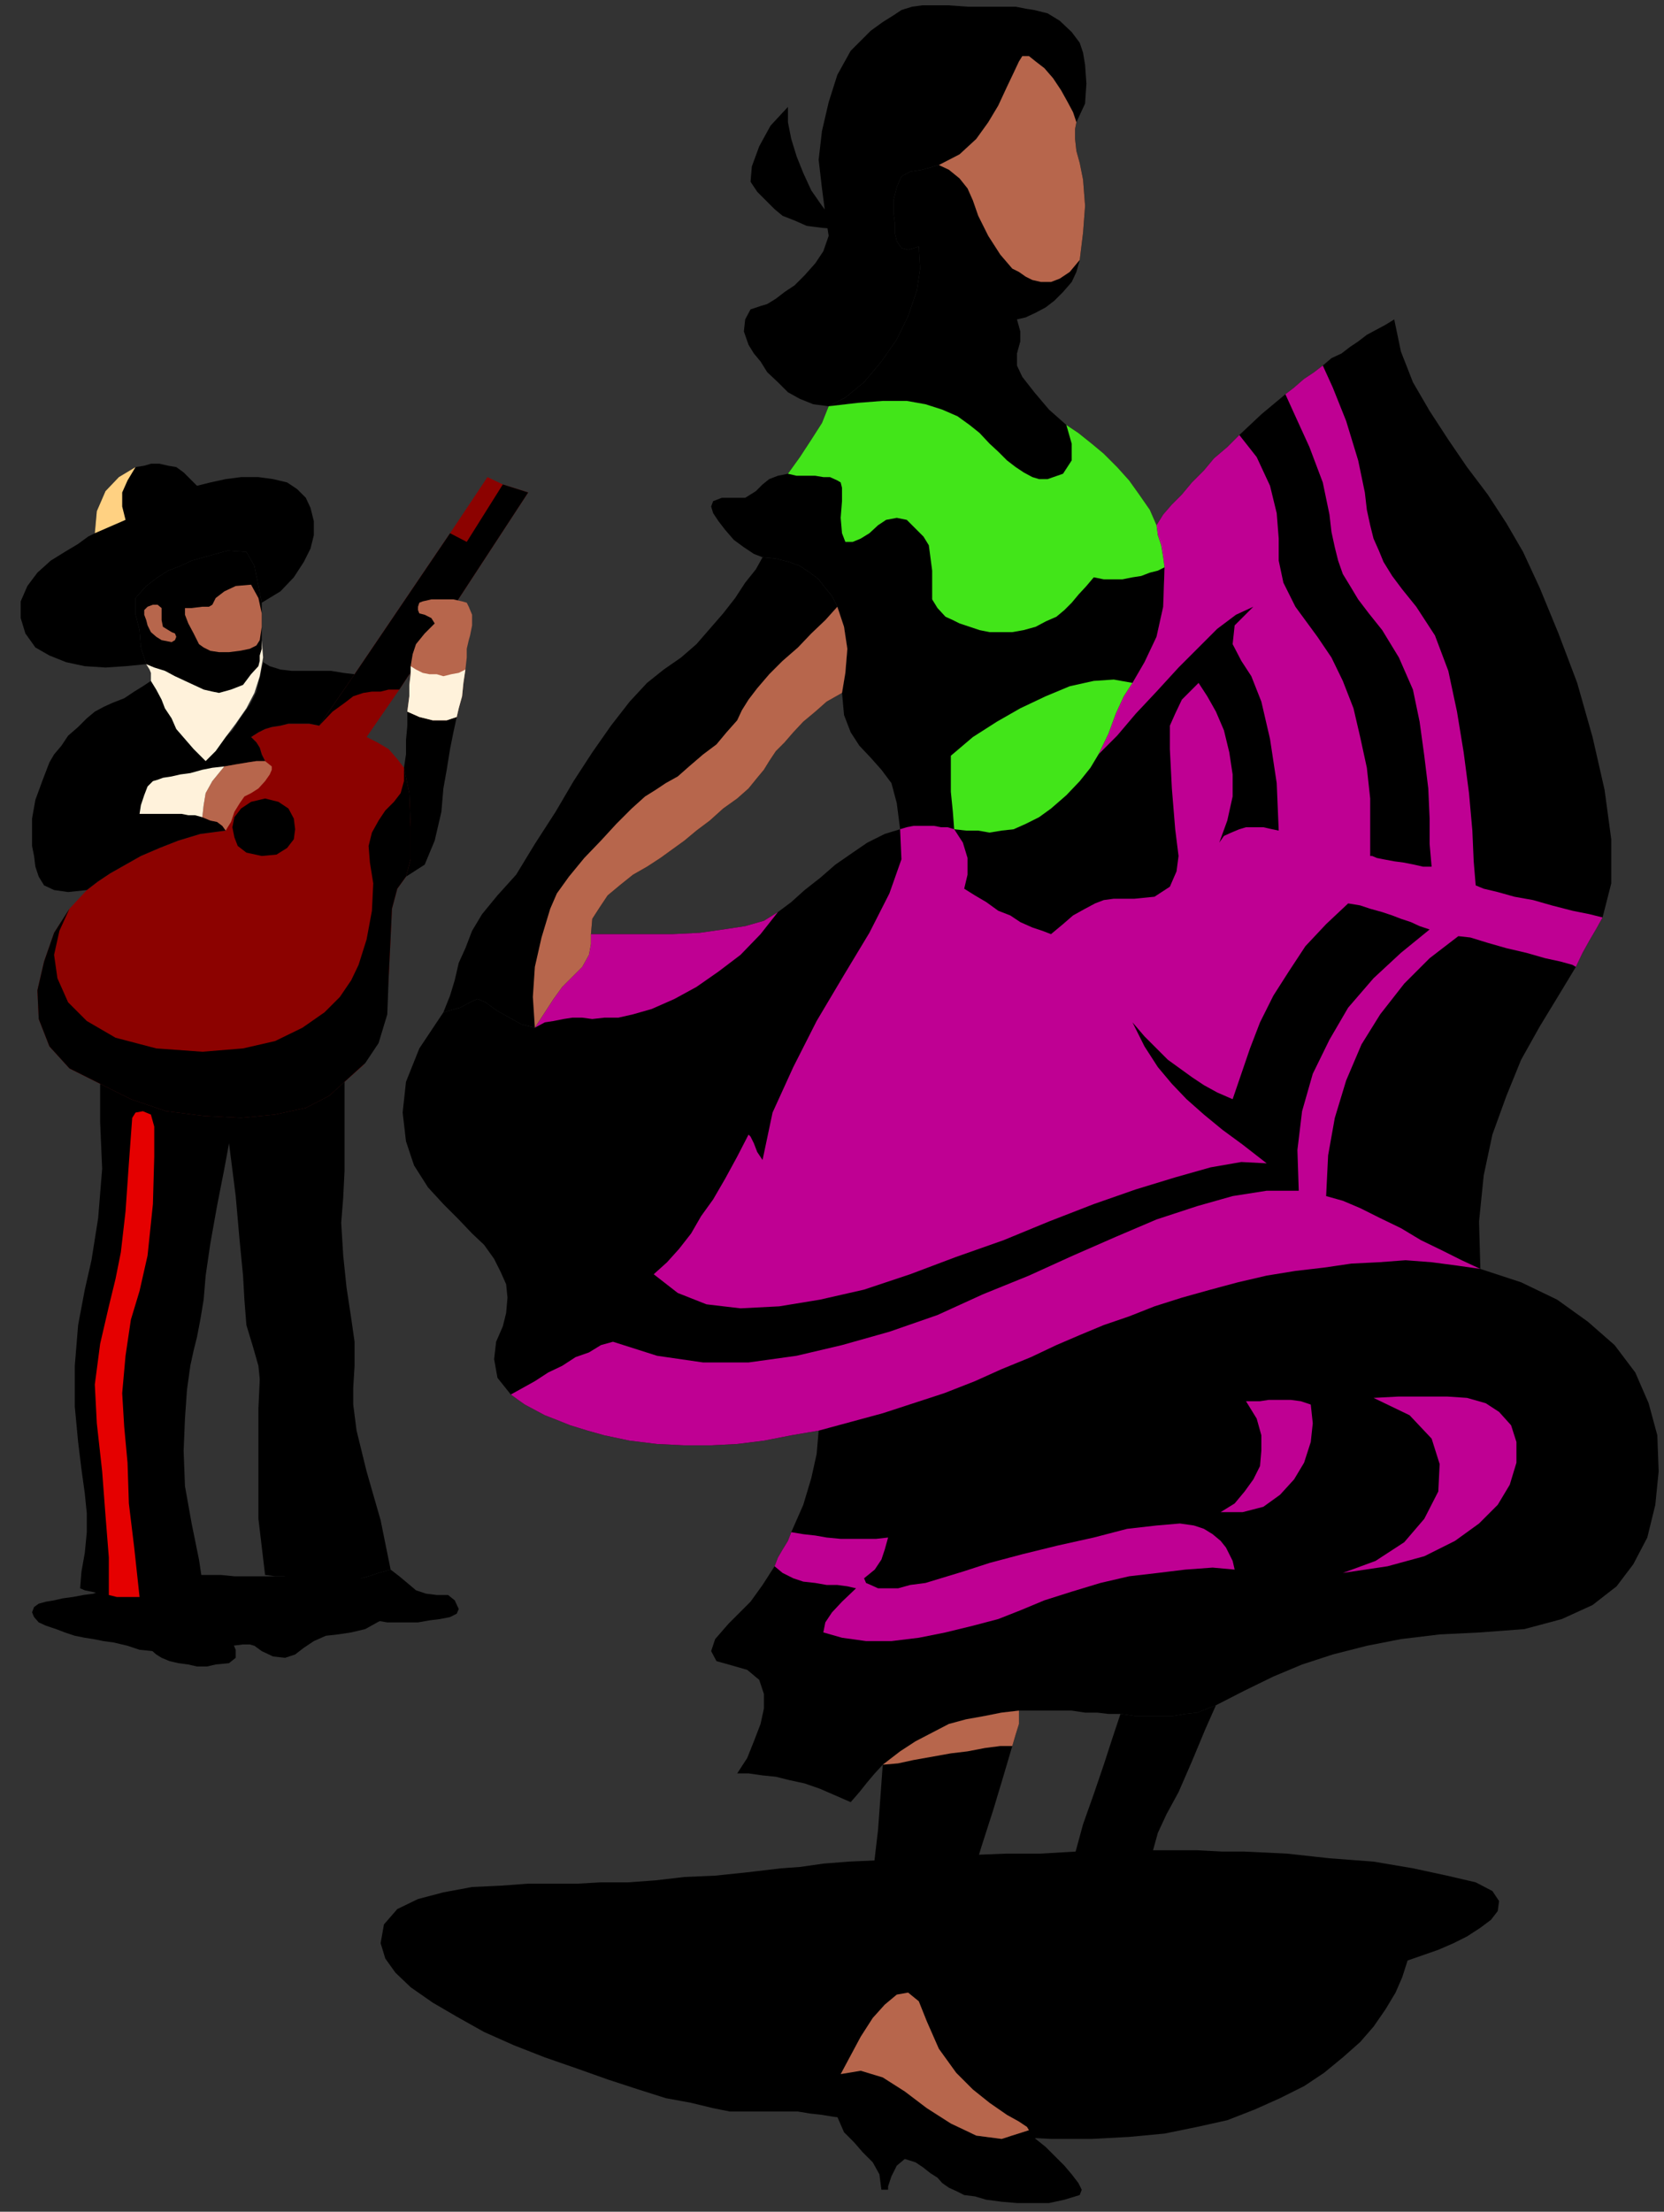 <?xml version="1.0" encoding="UTF-8" standalone="no"?>
<svg
   xmlns:ooo="http://xml.openoffice.org/svg/export"
   xmlns:dc="http://purl.org/dc/elements/1.1/"
   xmlns:cc="http://creativecommons.org/ns#"
   xmlns:rdf="http://www.w3.org/1999/02/22-rdf-syntax-ns#"
   xmlns:svg="http://www.w3.org/2000/svg"
   xmlns="http://www.w3.org/2000/svg"
   xmlns:sodipodi="http://sodipodi.sourceforge.net/DTD/sodipodi-0.dtd"
   xmlns:inkscape="http://www.inkscape.org/namespaces/inkscape"
   version="1.2"
   width="24.92mm"
   height="33.1mm"
   viewBox="0 0 2492 3310"
   preserveAspectRatio="xMidYMid"
   xml:space="preserve"
   id="svg150"
   sodipodi:docname="dance2.svg"
   style="fill-rule:evenodd;stroke-width:28.222;stroke-linejoin:round"
   inkscape:version="0.92.5 (2060ec1f9f, 2020-04-08)"><rect x="0" y="0" width="2492" height="3310" fill="#333333" stroke="none"/><sodipodi:namedview
   pagecolor="#ffffff"
   bordercolor="#666666"
   borderopacity="1"
   objecttolerance="10"
   gridtolerance="10"
   guidetolerance="10"
   inkscape:pageopacity="0"
   inkscape:pageshadow="2"
   inkscape:window-width="664"
   inkscape:window-height="487"
   id="namedview152"
   showgrid="false"
   inkscape:zoom="0.2102413"
   inkscape:cx="47.092914"
   inkscape:cy="62.551179"
   inkscape:window-x="0"
   inkscape:window-y="0"
   inkscape:window-maximized="0"
   inkscape:current-layer="svg150" />
 <defs
   class="ClipPathGroup"
   id="defs8">
  <clipPath
   id="presentation_clip_path"
   clipPathUnits="userSpaceOnUse">
   <rect
   x="0"
   y="0"
   width="21000"
   height="29700"
   id="rect2" />
  </clipPath>
  <clipPath
   id="presentation_clip_path_shrink"
   clipPathUnits="userSpaceOnUse">
   <rect
   x="21"
   y="29"
   width="20958"
   height="29641"
   id="rect5" />
  </clipPath>
 </defs>
 <defs
   class="TextShapeIndex"
   id="defs12">
  <g
   ooo:slide="id1"
   ooo:id-list="id3"
   id="g10" />
 </defs>
 <defs
   class="EmbeddedBulletChars"
   id="defs44">
  <g
   id="bullet-char-template-57356"
   transform="matrix(4.8828125e-4,0,0,-4.8828125e-4,0,0)">
   <path
   d="M 580,1141 1163,571 580,0 -4,571 Z"
   id="path14"
   inkscape:connector-curvature="0" />
  </g>
  <g
   id="bullet-char-template-57354"
   transform="matrix(4.8828125e-4,0,0,-4.8828125e-4,0,0)">
   <path
   d="M 8,1128 H 1137 V 0 H 8 Z"
   id="path17"
   inkscape:connector-curvature="0" />
  </g>
  <g
   id="bullet-char-template-10146"
   transform="matrix(4.8828125e-4,0,0,-4.8828125e-4,0,0)">
   <path
   d="M 174,0 602,739 174,1481 1456,739 Z M 1358,739 309,1346 659,739 Z"
   id="path20"
   inkscape:connector-curvature="0" />
  </g>
  <g
   id="bullet-char-template-10132"
   transform="matrix(4.8828125e-4,0,0,-4.8828125e-4,0,0)">
   <path
   d="M 2015,739 1276,0 H 717 l 543,543 H 174 v 393 h 1086 l -543,545 h 557 z"
   id="path23"
   inkscape:connector-curvature="0" />
  </g>
  <g
   id="bullet-char-template-10007"
   transform="matrix(4.8828125e-4,0,0,-4.8828125e-4,0,0)">
   <path
   d="m 0,-2 c -7,16 -16,29 -25,39 l 381,530 c -94,256 -141,385 -141,387 0,25 13,38 40,38 9,0 21,-2 34,-5 21,4 42,12 65,25 l 27,-13 111,-251 280,301 64,-25 24,25 c 21,-10 41,-24 62,-43 C 886,937 835,863 770,784 769,783 710,716 594,584 L 774,223 c 0,-27 -21,-55 -63,-84 l 16,-20 C 717,90 699,76 672,76 641,76 570,178 457,381 L 164,-76 c -22,-34 -53,-51 -92,-51 -42,0 -63,17 -64,51 -7,9 -10,24 -10,44 0,9 1,19 2,30 z"
   id="path26"
   inkscape:connector-curvature="0" />
  </g>
  <g
   id="bullet-char-template-10004"
   transform="matrix(4.8828125e-4,0,0,-4.8828125e-4,0,0)">
   <path
   d="M 285,-33 C 182,-33 111,30 74,156 52,228 41,333 41,471 c 0,78 14,145 41,201 34,71 87,106 158,106 53,0 88,-31 106,-94 l 23,-176 c 8,-64 28,-97 59,-98 l 735,706 c 11,11 33,17 66,17 42,0 63,-15 63,-46 V 965 c 0,-36 -10,-64 -30,-84 L 442,47 C 390,-6 338,-33 285,-33 Z"
   id="path29"
   inkscape:connector-curvature="0" />
  </g>
  <g
   id="bullet-char-template-9679"
   transform="matrix(4.8828125e-4,0,0,-4.8828125e-4,0,0)">
   <path
   d="M 813,0 C 632,0 489,54 383,161 276,268 223,411 223,592 c 0,181 53,324 160,431 106,107 249,161 430,161 179,0 323,-54 432,-161 108,-107 162,-251 162,-431 0,-180 -54,-324 -162,-431 C 1136,54 992,0 813,0 Z"
   id="path32"
   inkscape:connector-curvature="0" />
  </g>
  <g
   id="bullet-char-template-8226"
   transform="matrix(4.8828125e-4,0,0,-4.8828125e-4,0,0)">
   <path
   d="m 346,457 c -73,0 -137,26 -191,78 -54,51 -81,114 -81,188 0,73 27,136 81,188 54,52 118,78 191,78 73,0 134,-26 185,-79 51,-51 77,-114 77,-187 0,-75 -25,-137 -76,-188 -50,-52 -112,-78 -186,-78 z"
   id="path35"
   inkscape:connector-curvature="0" />
  </g>
  <g
   id="bullet-char-template-8211"
   transform="matrix(4.8828125e-4,0,0,-4.8828125e-4,0,0)">
   <path
   d="M -4,459 H 1135 V 606 H -4 Z"
   id="path38"
   inkscape:connector-curvature="0" />
  </g>
  <g
   id="bullet-char-template-61548"
   transform="matrix(4.8828125e-4,0,0,-4.8828125e-4,0,0)">
   <path
   d="m 173,740 c 0,163 58,303 173,419 116,115 255,173 419,173 163,0 302,-58 418,-173 116,-116 174,-256 174,-419 0,-163 -58,-303 -174,-418 C 1067,206 928,148 765,148 601,148 462,206 346,322 231,437 173,577 173,740 Z"
   id="path41"
   inkscape:connector-curvature="0" />
  </g>
 </defs>
 <g
   id="g49"
   transform="translate(-9254,-13195)">
  <g
   id="id2"
   class="Master_Slide">
   <g
   id="bg-id2"
   class="Background" />
   <g
   id="bo-id2"
   class="BackgroundObjects" />
  </g>
 </g>
 <g
   class="SlideGroup"
   id="g148"
   transform="translate(-9254,-13195)">
  <g
   id="g146">
   <g
   id="container-id1">
    <g
   id="id1"
   class="Slide"
   clip-path="url(#presentation_clip_path)">
     <g
   class="Page"
   id="g142">
      <g
   class="Graphic"
   id="g140">
       <g
   id="id3">
        <rect
   class="BoundingBox"
   x="9254"
   y="13195"
   width="2492"
   height="3310"
   id="rect51"
   style="fill:none;stroke:none" />
        <path
   d="m 10770,15808 5,-17 5,-16 v -12 -8 l -26,3 -25,5 -28,5 -26,7 -25,13 -25,13 -23,15 -26,20 -7,97 -16,137 -22,138 -18,91 15,-28 15,-28 18,-28 18,-20 18,-15 17,-3 16,13 12,30 13,-40 15,-49 18,-56 18,-58 18,-59 18,-56 15,-50 z"
   id="path53"
   inkscape:connector-curvature="0"
   style="fill:#000000;stroke:none" />
        <path
   d="m 11075,15747 -13,5 -15,6 -18,2 -18,3 h -18 -20 -20 l -21,-3 -12,36 -13,40 -15,44 -16,45 -12,44 -16,43 -10,43 -10,36 18,-21 15,-18 13,-15 15,-7 h 13 l 15,5 15,12 18,21 15,-51 13,-43 10,-36 13,-28 18,-33 20,-46 20,-48 z"
   id="path55"
   inkscape:connector-curvature="0"
   style="fill:#000000;stroke:none" />
        <path
   d="m 10396,14029 20,2 20,5 16,6 15,10 13,10 10,13 10,12 8,16 10,30 5,33 -3,36 -5,30 -23,13 -17,15 -18,15 -15,16 -13,15 -13,13 -10,15 -8,13 -10,12 -13,16 -17,15 -21,15 -20,18 -20,15 -18,15 -18,13 -18,13 -20,13 -21,12 -20,16 -18,15 -12,18 -11,17 -2,23 v 15 l -3,16 -10,18 -15,15 -15,15 -13,18 -13,20 -15,23 -20,-5 -18,-10 -18,-10 -18,-13 -12,-5 -11,5 -15,8 -25,7 10,-25 7,-23 6,-26 10,-22 10,-26 15,-25 23,-28 28,-31 28,-46 31,-48 27,-46 28,-43 28,-40 28,-36 26,-28 25,-20 26,-18 23,-20 20,-23 20,-23 18,-23 15,-23 16,-20 z"
   id="path57"
   inkscape:connector-curvature="0"
   style="fill:#000000;stroke:none" />
        <path
   d="m 10495,13803 43,-5 38,-3 h 36 l 28,5 25,8 23,10 18,13 15,12 15,16 13,12 13,13 13,10 12,8 13,7 10,3 h 13 l 23,-8 13,-20 v -25 l -8,-28 -26,-23 -22,-26 -18,-23 -8,-17 v -18 l 5,-18 v -15 l -5,-18 13,-3 15,-7 15,-8 13,-10 13,-13 13,-15 7,-15 5,-18 5,-41 3,-40 -3,-39 -5,-25 -5,-18 -2,-18 v -15 l 2,-10 -5,-15 -8,-15 -10,-18 -12,-18 -13,-15 -13,-10 -10,-8 h -10 l -5,8 -8,17 -10,21 -13,28 -15,25 -18,25 -25,23 -31,16 -25,7 -18,3 -13,7 -7,16 -5,20 v 18 l 2,15 v 15 l 3,13 7,10 10,3 16,-5 2,33 -5,33 -13,38 -17,35 -23,33 -26,31 -28,23 z"
   id="path59"
   inkscape:connector-curvature="0"
   style="fill:#000000;stroke:none" />
        <path
   d="m 9824,16103 5,-28 20,-23 31,-15 38,-10 43,-8 43,-2 41,-3 h 38 36 l 35,-2 h 41 l 41,-3 43,-5 46,-2 48,-5 51,-6 28,-2 35,-5 38,-3 44,-2 45,-3 46,-2 51,-3 51,-2 h 51 l 51,-3 h 50 l 46,-2 h 46 41 l 38,2 h 33 l 63,3 64,7 66,5 59,10 51,11 43,10 25,13 10,15 -2,15 -10,13 -16,12 -20,13 -20,10 -23,10 -23,8 -23,8 -8,25 -10,23 -15,25 -18,26 -20,23 -26,23 -28,23 -30,20 -36,18 -38,17 -41,16 -45,10 -49,10 -53,5 -56,3 h -61 l -58,-3 -51,-5 -46,-2 -38,-6 -33,-2 -31,-5 -25,-3 -23,-5 -20,-2 -18,-3 -18,-2 -18,-3 h -18 -20 -20 -26 -18 l -25,-5 -33,-8 -38,-7 -41,-13 -46,-15 -45,-16 -49,-17 -46,-18 -45,-20 -41,-23 -36,-21 -33,-23 -23,-22 -15,-21 z"
   id="path61"
   inkscape:connector-curvature="0"
   style="fill:#000000;stroke:none" />
        <path
   d="m 10439,15488 -5,13 -8,13 -7,12 -5,13 -18,28 -18,25 -18,18 -15,15 -20,23 -6,18 8,15 18,5 28,8 18,15 7,21 v 22 l -5,23 -10,26 -10,25 -15,23 h 17 l 21,3 20,2 20,5 23,5 23,8 23,10 23,10 13,-15 12,-15 11,-13 12,-13 26,-20 23,-15 25,-13 25,-13 26,-7 28,-5 25,-5 26,-3 h 20 20 18 21 l 20,3 h 18 l 17,2 h 18 l 21,3 h 20 20 18 l 18,-3 18,-2 15,-6 13,-5 43,-22 43,-21 43,-18 46,-15 51,-13 51,-10 58,-7 61,-3 66,-5 56,-15 46,-21 36,-28 25,-33 21,-40 12,-49 5,-50 -2,-54 -13,-48 -20,-46 -31,-41 -40,-35 -46,-33 -54,-26 -61,-20 -2,-71 7,-69 13,-61 21,-58 22,-54 28,-50 28,-46 26,-43 10,-21 10,-18 10,-17 10,-18 13,-51 v -66 l -10,-74 -18,-79 -23,-81 -28,-74 -28,-68 -25,-54 -25,-43 -28,-43 -31,-41 -28,-41 -28,-43 -25,-43 -18,-46 -10,-48 -13,8 -13,7 -15,8 -13,10 -12,8 -13,10 -15,7 -13,11 -13,10 -15,10 -15,13 -13,10 -18,15 -18,15 -17,16 -16,15 -18,18 -20,17 -15,18 -18,18 -15,18 -15,15 -13,15 -10,16 2,15 5,15 3,18 2,15 -2,59 -10,45 -18,38 -18,31 -13,20 -12,26 -11,30 -15,31 -12,20 -16,20 -20,21 -23,20 -18,13 -20,10 -18,8 -18,2 -18,3 -17,-3 h -18 l -18,-2 -10,-3 h -10 l -10,-2 h -11 -10 -10 l -10,2 -10,3 -23,7 -26,13 -22,15 -26,18 -23,20 -23,18 -20,18 -20,15 -21,13 -28,8 -33,5 -35,5 -41,2 h -41 -40 -41 v 15 l -3,16 -10,18 -15,15 -15,15 -13,18 -13,20 -15,23 -20,-5 -18,-10 -18,-10 -18,-13 -12,-5 -11,5 -15,8 -25,7 -36,54 -20,50 -5,46 5,43 12,36 21,33 23,25 23,23 20,21 18,17 15,21 10,20 8,18 2,20 -2,23 -5,20 -10,23 -3,26 5,28 20,25 11,8 10,7 15,8 15,8 18,7 20,8 26,8 25,7 38,8 41,5 41,2 h 40 l 39,-2 40,-5 41,-8 41,-7 -3,35 -8,36 -12,40 z"
   id="path63"
   inkscape:connector-curvature="0"
   style="fill:#000000;stroke:none" />
        <path
   d="m 10795,16383 -41,13 -38,-5 -38,-18 -36,-23 -33,-25 -33,-21 -33,-10 -30,5 -8,36 3,28 10,23 15,15 13,15 15,15 10,18 3,23 h 10 v -5 l 5,-15 8,-16 12,-10 16,5 12,8 10,8 11,7 7,8 10,7 11,5 12,6 16,2 17,5 23,3 23,2 h 26 22 l 23,-5 23,-7 3,-8 -5,-10 -10,-13 -11,-13 -15,-15 -13,-13 -15,-12 z"
   id="path65"
   inkscape:connector-curvature="0"
   style="fill:#000000;stroke:none" />
        <path
   d="m 10950,16068 -18,-21 -15,-12 -15,-5 h -13 l -15,7 -13,15 -15,18 -18,21 -10,30 5,20 8,23 2,31 h 10 v -5 l 5,-10 5,-13 11,-8 23,10 15,13 15,13 18,7 13,3 17,3 21,2 23,3 h 22 21 l 23,-5 17,-6 -2,-17 -13,-18 -23,-15 -28,-16 -28,-15 -22,-15 -18,-18 z"
   id="path67"
   inkscape:connector-curvature="0"
   style="fill:#000000;stroke:none" />
        <path
   d="m 10986,13981 2,15 5,15 3,18 2,15 -2,59 -10,45 -18,38 -18,31 -13,20 -12,26 -11,30 -15,31 -12,20 -16,20 -20,21 -23,20 -18,13 -20,10 -18,8 -18,2 -18,3 -17,-3 h -18 l -18,-2 -10,-3 h -10 l -10,-2 h -11 -10 -10 l -10,2 -10,3 -5,-39 -8,-30 -15,-20 -16,-18 -17,-18 -13,-20 -10,-26 -3,-33 5,-30 3,-36 -5,-33 -10,-30 -8,-16 -10,-12 -10,-13 -13,-10 -15,-10 -16,-6 -20,-5 -20,-2 -13,-5 -15,-10 -15,-11 -13,-15 -10,-13 -8,-12 -3,-10 3,-8 13,-5 h 18 17 l 16,-10 10,-10 10,-8 13,-5 15,-3 18,-25 17,-26 16,-25 10,-25 43,-5 38,-3 h 36 l 28,5 25,8 23,10 18,13 15,12 15,16 13,12 13,13 13,10 12,8 13,7 10,3 h 13 l 23,-8 13,-20 v -25 l -8,-28 18,12 20,16 18,15 20,20 18,20 15,21 16,23 z"
   id="path69"
   inkscape:connector-curvature="0"
   style="fill:#000000;stroke:none" />
        <path
   d="m 10866,13378 -5,-15 -8,-15 -10,-18 -12,-18 -13,-15 -13,-10 -10,-8 h -10 l -5,8 -8,17 -10,21 -13,28 -15,25 -18,25 -25,23 -31,16 -25,7 -18,3 -13,7 -7,16 -5,20 v 18 l 2,15 v 15 l 3,13 7,10 10,3 16,-5 2,33 -5,33 -13,38 -17,35 -23,33 -26,31 -28,23 -25,13 -23,-3 -20,-8 -18,-10 -15,-15 -16,-15 -10,-16 -10,-12 -8,-13 -7,-20 2,-18 8,-15 15,-5 10,-3 13,-8 13,-10 15,-10 15,-15 16,-18 12,-18 8,-23 -5,-33 -5,-38 -5,-43 5,-43 10,-43 13,-41 20,-36 30,-30 18,-13 16,-10 12,-8 16,-5 15,-2 h 20 20 l 28,2 h 18 21 17 16 l 15,3 13,2 12,3 8,2 18,11 18,17 12,16 5,15 3,18 2,28 -2,30 z"
   id="path71"
   inkscape:connector-curvature="0"
   style="fill:#000000;stroke:none" />
        <path
   d="m 10434,13355 -26,28 -17,31 -11,30 -2,23 10,15 13,13 13,13 12,10 18,7 18,8 23,3 28,2 -13,-15 -15,-20 -16,-23 -12,-26 -10,-25 -8,-26 -5,-25 z"
   id="path73"
   inkscape:connector-curvature="0"
   style="fill:#000000;stroke:none" />
        <path
   d="m 10419,14560 -21,13 -28,8 -33,5 -35,5 -41,2 h -41 -40 -41 v 15 l -3,16 -10,18 -15,15 -15,15 -13,18 -13,20 -15,23 15,-8 13,-2 15,-3 13,-2 h 15 l 15,2 18,-2 h 21 l 22,-5 28,-8 34,-15 33,-18 33,-23 33,-25 30,-31 z"
   id="path75"
   inkscape:connector-curvature="0"
   style="fill:#bf0093;stroke:none" />
        <path
   d="m 10414,15539 5,-13 7,-12 8,-13 5,-13 18,3 18,2 17,3 21,2 h 18 17 18 l 18,-2 -5,18 -5,15 -10,15 -16,13 3,7 7,3 11,5 h 12 18 l 18,-5 23,-3 23,-7 33,-10 40,-13 49,-13 53,-13 54,-12 50,-13 44,-5 35,-3 21,3 15,5 13,8 12,10 8,10 5,10 5,10 3,13 -33,-3 -41,3 -41,5 -43,5 -43,10 -43,13 -41,13 -36,15 -33,13 -38,10 -41,10 -40,8 -41,5 h -38 l -36,-5 -28,-8 3,-15 10,-15 15,-16 21,-20 -13,-3 -15,-2 h -16 l -17,-3 -18,-2 -15,-5 -16,-8 z"
   id="path77"
   inkscape:connector-curvature="0"
   style="fill:#bf0093;stroke:none" />
        <path
   d="m 10899,14324 15,-31 11,-30 12,-26 13,-20 18,-31 18,-38 10,-45 2,-59 -2,-15 -3,-18 -5,-15 -2,-15 10,-16 13,-15 15,-15 15,-18 18,-18 15,-18 20,-17 18,-18 26,33 20,43 10,41 3,38 v 33 l 7,33 18,36 33,45 21,31 17,35 16,41 10,43 10,46 5,46 v 46 40 h 3 l 7,3 10,2 16,3 15,2 15,3 13,3 h 13 l -3,-34 v -38 l -2,-45 -6,-49 -7,-51 -10,-48 -21,-48 -25,-41 -20,-25 -16,-21 -12,-20 -11,-18 -7,-20 -5,-20 -5,-23 -3,-26 -10,-48 -20,-53 -21,-46 -15,-33 13,-10 15,-13 15,-10 13,-10 15,33 20,50 18,59 10,48 3,26 5,23 5,20 8,18 7,17 13,21 15,20 21,26 28,43 20,53 13,61 10,61 8,61 5,56 2,46 3,36 12,5 21,5 25,7 28,5 28,8 31,8 25,5 20,5 -10,18 -10,17 -10,18 -10,21 -5,-3 -18,-5 -23,-5 -28,-8 -30,-7 -28,-8 -26,-8 -18,-2 -43,33 -38,38 -36,46 -28,45 -23,54 -17,56 -10,56 -3,61 25,7 26,11 30,15 31,15 30,18 31,15 30,15 28,13 -35,-5 -38,-5 -39,-3 -40,3 -41,2 -41,6 -43,5 -43,7 -43,10 -41,11 -43,12 -41,13 -38,15 -38,13 -36,15 -35,15 -38,18 -44,18 -40,18 -46,18 -46,15 -46,15 -48,13 -48,13 -41,7 -41,8 -40,5 -39,2 h -40 l -41,-2 -41,-5 -38,-8 -25,-7 -26,-8 -20,-8 -18,-7 -15,-8 -15,-8 -10,-7 -11,-8 18,-10 18,-10 20,-13 21,-10 20,-13 20,-7 18,-11 18,-5 66,21 69,10 h 68 l 72,-10 68,-16 71,-20 72,-25 68,-31 69,-28 66,-30 64,-28 61,-26 61,-20 53,-15 51,-8 h 48 l -2,-61 7,-58 16,-56 25,-51 28,-48 38,-44 41,-38 43,-35 -15,-5 -13,-6 -15,-5 -13,-5 -15,-5 -18,-5 -15,-5 -18,-3 -33,31 -31,33 -25,38 -23,36 -20,40 -15,39 -13,38 -13,38 -23,-10 -20,-11 -18,-12 -18,-13 -18,-13 -17,-17 -18,-18 -18,-21 18,36 20,31 21,25 22,23 26,23 28,23 30,22 36,28 -38,-2 -46,8 -53,15 -59,18 -63,22 -67,26 -68,28 -71,25 -69,26 -69,23 -66,15 -61,10 -58,3 -51,-6 -43,-17 -36,-28 20,-18 18,-20 18,-23 15,-26 18,-25 18,-31 18,-33 17,-33 3,3 5,10 5,13 8,12 15,-71 31,-68 35,-69 41,-69 38,-63 30,-59 18,-51 -2,-45 10,-3 10,-2 h 10 10 11 l 10,2 h 10 l 10,3 13,20 7,23 v 25 l -5,21 16,10 17,10 18,13 18,7 15,10 18,8 15,5 13,5 18,-15 15,-13 18,-10 15,-8 13,-5 15,-2 h 15 16 l 30,-3 23,-15 10,-23 3,-23 -5,-40 -5,-61 -3,-59 v -35 l 8,-18 10,-21 15,-15 10,-10 13,20 13,23 12,28 8,33 5,33 v 33 l -8,36 -12,33 7,-10 11,-5 12,-5 10,-3 h 13 13 l 13,3 10,2 -3,-71 -10,-66 -13,-56 -15,-38 -15,-23 -13,-25 3,-28 28,-28 -26,12 -28,21 -28,28 -30,30 -33,36 -31,33 -28,33 z"
   id="path79"
   inkscape:connector-curvature="0"
   style="fill:#bf0093;stroke:none" />
        <path
   d="m 11082,15458 21,-13 15,-18 13,-18 10,-20 2,-23 v -23 l -7,-25 -16,-26 h 11 10 l 13,-2 h 10 10 13 l 15,2 15,5 3,28 -3,28 -10,31 -15,25 -21,23 -25,18 -31,8 z"
   id="path81"
   inkscape:connector-curvature="0"
   style="fill:#bf0093;stroke:none" />
        <path
   d="m 11311,15287 38,-2 h 36 36 l 30,2 28,8 20,13 18,20 8,25 v 31 l -10,33 -18,30 -28,28 -36,26 -46,23 -55,15 -67,10 49,-18 43,-28 30,-35 21,-41 2,-41 -12,-38 -33,-35 z"
   id="path83"
   inkscape:connector-curvature="0"
   style="fill:#bf0093;stroke:none" />
        <path
   d="m 10998,14044 -2,-15 -3,-18 -5,-15 -2,-15 -10,-23 -16,-23 -15,-21 -18,-20 -20,-20 -18,-15 -20,-16 -18,-12 8,28 v 25 l -13,20 -23,8 h -13 l -10,-3 -13,-7 -12,-8 -13,-10 -13,-13 -13,-12 -15,-16 -15,-12 -18,-13 -23,-10 -25,-8 -28,-5 h -36 l -38,3 -43,5 -10,25 -16,25 -17,26 -18,25 13,3 h 12 16 l 12,2 h 10 l 11,5 5,3 2,8 v 20 l -2,25 2,23 5,13 h 11 l 12,-5 13,-8 13,-12 12,-8 16,-3 15,3 13,13 12,12 8,13 2,15 3,23 v 26 17 l 8,13 12,13 11,5 10,5 15,5 15,5 15,3 h 16 18 l 17,-3 18,-5 15,-8 16,-7 12,-10 11,-11 10,-12 12,-13 11,-13 15,3 h 15 13 l 15,-3 13,-2 13,-5 12,-3 z"
   id="path85"
   inkscape:connector-curvature="0"
   style="fill:#42e519;stroke:none" />
        <path
   d="m 10950,14217 -28,-5 -30,2 -36,8 -36,15 -38,18 -35,20 -36,23 -33,28 v 26 28 l 3,30 2,26 18,2 h 18 l 17,3 18,-3 18,-2 18,-8 20,-10 18,-13 23,-20 20,-21 16,-20 12,-20 15,-31 11,-30 12,-26 z"
   id="path87"
   inkscape:connector-curvature="0"
   style="fill:#42e519;stroke:none" />
        <path
   d="m 10795,16383 -41,13 -38,-5 -38,-18 -36,-23 -33,-25 -33,-21 -33,-10 -30,5 15,-28 15,-28 18,-28 18,-20 18,-15 17,-3 16,13 12,30 18,41 26,36 25,25 25,20 26,18 18,10 12,8 z"
   id="path89"
   inkscape:connector-curvature="0"
   style="fill:#b7664c;stroke:none" />
        <path
   d="m 10770,15808 5,-17 5,-16 v -12 -8 l -26,3 -25,5 -28,5 -26,7 -25,13 -25,13 -23,15 -26,20 23,-2 23,-5 28,-5 28,-5 25,-3 26,-5 23,-3 z"
   id="path91"
   inkscape:connector-curvature="0"
   style="fill:#b7664c;stroke:none" />
        <path
   d="m 10055,14733 15,-23 13,-20 13,-18 15,-15 15,-15 10,-18 3,-16 v -15 l 2,-23 11,-17 12,-18 18,-15 20,-16 21,-12 20,-13 18,-13 18,-13 18,-15 20,-15 20,-18 21,-15 17,-15 13,-16 10,-12 8,-13 10,-15 13,-13 13,-15 15,-16 18,-15 17,-15 23,-13 5,-30 3,-36 -5,-33 -10,-30 -18,20 -21,20 -20,21 -23,20 -20,20 -18,21 -13,17 -10,16 -7,15 -16,18 -15,18 -20,15 -21,18 -17,15 -18,10 -15,10 -16,10 -20,18 -23,23 -23,25 -25,26 -23,28 -18,25 -10,23 -13,43 -10,44 -3,45 z"
   id="path93"
   inkscape:connector-curvature="0"
   style="fill:#b7664c;stroke:none" />
        <path
   d="m 10871,13584 5,-41 3,-40 -3,-39 -5,-25 -5,-18 -2,-18 v -15 l 2,-10 -5,-15 -8,-15 -10,-18 -12,-18 -13,-15 -13,-10 -10,-8 h -10 l -5,8 -8,17 -10,21 -13,28 -15,25 -18,25 -25,23 -31,16 15,7 16,13 12,15 8,18 8,23 15,30 18,28 18,21 10,5 10,7 10,5 13,3 h 15 l 13,-5 15,-10 z"
   id="path95"
   inkscape:connector-curvature="0"
   style="fill:#b7664c;stroke:none" />
        <path
   d="m 10007,13920 -23,-11 -56,84 -143,211 -53,77 -15,-3 h -15 -16 l -12,3 -13,2 -10,3 -10,5 -11,7 8,8 5,8 3,10 5,10 h -13 l -13,2 -18,3 -17,3 -18,22 -10,18 -3,18 -2,18 12,5 10,2 8,6 5,7 -38,5 -33,10 -28,11 -28,12 -23,13 -23,13 -18,12 -17,13 -26,28 -23,36 -15,43 -10,43 2,43 16,41 30,33 46,23 46,23 53,18 56,7 56,3 51,-5 46,-10 35,-18 23,-21 28,-25 21,-33 12,-41 5,-56 3,-61 2,-43 8,-30 13,-18 7,-26 v -48 l -2,-51 -8,-38 -10,-13 -13,-15 -17,-10 -16,-8 49,-71 193,-295 z"
   id="path97"
   inkscape:connector-curvature="0"
   style="fill:#8c0200;stroke:none" />
        <path
   d="m 9859,14344 8,38 2,51 v 48 l -7,26 -13,18 -8,30 -2,43 -3,61 -2,54 -13,43 -20,30 -31,28 -23,21 -35,18 -46,10 -51,5 -56,-3 -56,-7 -53,-18 -46,-23 -46,-23 -30,-33 -16,-41 -2,-43 10,-43 15,-43 23,-36 26,-28 -26,28 -15,33 -8,36 5,35 16,36 28,28 43,25 61,16 69,5 61,-5 48,-11 41,-20 33,-23 23,-23 17,-25 11,-23 12,-38 8,-43 2,-41 -5,-31 -2,-25 5,-20 10,-18 10,-15 13,-13 10,-13 5,-18 z"
   id="path99"
   inkscape:connector-curvature="0"
   style="fill:#000000;stroke:none" />
        <path
   d="m 9651,14390 20,5 15,10 8,15 2,16 -2,15 -10,13 -16,10 -22,2 -23,-5 -13,-10 -5,-13 -3,-15 3,-15 10,-13 15,-10 z"
   id="path101"
   inkscape:connector-curvature="0"
   style="fill:#000000;stroke:none" />
        <path
   d="m 9732,14281 53,-77 143,-211 25,13 54,-86 38,12 -193,295 h -16 l -12,3 h -13 l -13,2 -15,5 -13,10 -18,13 z"
   id="path103"
   inkscape:connector-curvature="0"
   style="fill:#000000;stroke:none" />
        <path
   d="m 9394,15580 -15,2 -16,3 -15,2 -13,3 -12,2 -11,3 -7,5 -3,8 3,7 7,8 11,5 15,5 13,5 15,5 15,3 13,2 15,3 15,2 21,5 18,6 20,2 15,5 15,3 h 13 13 l 13,-5 17,-3 18,-5 15,-3 16,-2 h 10 l 7,2 11,8 17,8 18,2 15,-5 13,-10 15,-10 18,-8 18,-2 20,-3 21,-5 18,-10 15,-8 10,-12 5,-18 -3,-16 -15,-10 -15,-2 h -23 l -25,-3 h -28 -31 -28 -23 -17 -18 -18 l -20,-2 h -21 -20 -20 -16 l -15,2 -13,3 -15,5 -13,2 -15,3 -13,5 -10,3 -13,2 z"
   id="path105"
   inkscape:connector-curvature="0"
   style="fill:#000000;stroke:none" />
        <path
   d="m 9396,13993 3,-33 13,-30 20,-21 25,-15 13,-2 10,-3 h 13 l 13,3 12,2 11,8 10,10 10,10 20,-5 23,-5 23,-3 h 26 l 22,3 21,5 15,10 13,13 7,15 5,20 v 21 l -5,20 -10,20 -15,23 -20,21 -28,17 -5,-25 -6,-30 -12,-21 -28,-2 -18,5 -18,5 -18,5 -17,8 -18,7 -16,10 -17,13 -16,18 v 25 l 6,23 2,26 8,25 -31,3 -30,2 -31,-2 -28,-6 -25,-10 -21,-12 -15,-21 -7,-23 v -25 l 10,-23 15,-20 20,-18 21,-13 20,-12 15,-11 z"
   id="path107"
   inkscape:connector-curvature="0"
   style="fill:#000000;stroke:none" />
        <path
   d="m 9473,14189 -8,-25 -2,-26 -6,-23 v -25 l 16,-18 17,-13 16,-10 18,-7 17,-8 18,-5 18,-5 18,-5 28,2 12,21 6,30 5,25 v 16 12 16 12 13 l -3,10 v 8 l -2,8 -11,12 -12,16 -18,7 -18,5 -10,-2 -13,-3 -15,-7 -13,-6 -15,-7 -15,-8 -16,-5 z"
   id="path109"
   inkscape:connector-curvature="0"
   style="fill:#000000;stroke:none" />
        <path
   d="m 9770,14814 v 39 48 46 l -2,40 -3,38 3,49 5,48 7,46 5,35 v 36 l -2,33 v 25 l 5,39 15,61 21,73 15,74 -18,5 -15,5 -18,5 h -15 l -18,3 h -15 -18 l -15,-3 -13,-2 -15,-3 h -13 l -15,-2 -10,-84 v -89 -76 l 2,-44 -2,-20 -8,-28 -10,-33 -3,-38 -2,-36 -5,-51 -6,-68 -10,-79 -7,38 -11,56 -10,56 -7,48 -3,36 -5,30 -5,26 -5,20 -5,23 -5,36 -3,43 -2,48 2,53 10,56 11,54 7,46 -13,2 -12,3 -13,2 h -10 l -13,3 h -13 -10 -12 -11 -12 -11 l -12,-3 -13,-2 -13,-3 -10,-2 -7,-3 2,-25 5,-28 3,-31 v -28 l -3,-30 -5,-36 -5,-41 -5,-53 v -61 l 5,-61 10,-53 10,-44 10,-63 6,-74 -3,-69 v -58 l 46,23 53,18 56,7 56,3 51,-5 46,-10 35,-18 z"
   id="path111"
   inkscape:connector-curvature="0"
   style="fill:#000000;stroke:none" />
        <path
   d="m 9590,14342 17,-3 18,-3 13,-2 h 13 l -5,-10 -3,-10 -5,-8 -8,-8 11,-7 10,-5 10,-3 13,-2 12,-3 h 16 15 l 15,3 53,-77 -17,-2 -18,-3 h -20 -21 -18 l -17,-2 -16,-5 -10,-6 -5,23 -5,21 -10,20 -13,18 -13,20 -15,15 -13,16 -12,15 -18,-18 -13,-15 -13,-15 -7,-16 -10,-15 -5,-13 -8,-15 -8,-13 -12,8 -13,8 -15,10 -18,7 -13,6 -13,7 -12,10 -13,13 -15,13 -10,15 -11,13 -7,12 -10,26 -11,30 -5,28 v 28 13 l 3,15 2,16 5,15 8,13 15,7 21,3 28,-3 17,-13 18,-12 23,-13 23,-13 28,-12 28,-11 33,-10 38,-5 -5,-7 -8,-6 -10,-2 -12,-5 2,-18 3,-18 10,-18 z"
   id="path113"
   inkscape:connector-curvature="0"
   style="fill:#000000;stroke:none" />
        <path
   d="m 9938,14268 -15,5 h -21 l -20,-5 -18,-8 v 21 l -2,22 v 21 l -3,20 8,38 2,51 v 48 l -7,26 28,-18 15,-36 10,-43 3,-35 5,-28 5,-31 5,-25 z"
   id="path115"
   inkscape:connector-curvature="0"
   style="fill:#000000;stroke:none" />
        <path
   d="m 9839,15544 -18,5 -15,5 -18,5 h -15 l -18,3 h -15 -18 l -15,-3 15,5 13,5 12,6 13,5 10,5 8,2 5,5 5,5 8,11 7,7 13,5 18,3 h 12 16 18 l 17,-3 16,-2 15,-3 10,-5 3,-7 -6,-13 -10,-8 h -17 l -16,-2 -15,-5 -13,-11 -12,-10 z"
   id="path117"
   inkscape:connector-curvature="0"
   style="fill:#000000;stroke:none" />
        <path
   d="m 9559,15575 -13,2 -12,3 -13,2 h -10 l -13,3 h -13 -10 -12 -11 -12 -11 l -12,-3 20,21 15,20 16,23 12,18 8,7 8,5 12,5 13,3 15,2 13,3 h 15 l 13,-3 20,-2 10,-8 v -12 l -7,-16 -13,-20 -10,-18 -8,-20 z"
   id="path119"
   inkscape:connector-curvature="0"
   style="fill:#000000;stroke:none" />
        <path
   d="m 9531,14105 h 10 l 16,-2 h 10 l 5,-3 5,-10 13,-10 17,-8 23,-2 11,20 5,23 v 20 l -3,20 -5,8 -10,5 -15,3 -16,2 h -15 l -13,-2 -10,-5 -7,-5 -8,-16 -8,-15 -5,-13 z"
   id="path121"
   inkscape:connector-curvature="0"
   style="fill:#b7664c;stroke:none" />
        <path
   d="m 9470,14108 5,-5 8,-3 h 7 l 6,5 v 8 10 l 2,10 13,8 5,2 2,5 -2,5 -5,3 -15,-3 -8,-5 -8,-7 -5,-10 -2,-8 -3,-8 v -2 z"
   id="path123"
   inkscape:connector-curvature="0"
   style="fill:#b7664c;stroke:none" />
        <path
   d="m 9938,14268 3,-13 5,-18 2,-20 3,-20 2,-18 v -13 l 3,-13 2,-7 3,-15 v -16 l -5,-12 -3,-6 -7,-2 -13,-3 h -18 -15 l -13,3 -5,2 -2,6 v 5 l 2,5 8,2 10,5 5,8 -15,15 -13,16 -5,15 -3,18 v 12 l -2,16 v 17 l -3,23 18,8 20,5 h 21 z"
   id="path125"
   inkscape:connector-curvature="0"
   style="fill:#b7664c;stroke:none" />
        <path
   d="m 9592,14438 -5,-7 -8,-6 -10,-2 -12,-5 2,-18 3,-18 10,-18 18,-22 17,-3 18,-3 13,-2 h 13 l 10,8 v 5 l -3,7 -7,10 -10,11 -11,7 -10,5 -7,10 -8,13 -5,15 -5,8 z"
   id="path127"
   inkscape:connector-curvature="0"
   style="fill:#b7664c;stroke:none" />
        <path
   d="m 9646,14153 v 13 l -3,10 v 8 l -2,8 -11,12 -12,16 -18,7 -18,5 -10,-2 -13,-3 -15,-7 -13,-6 -15,-7 -15,-8 -16,-5 -12,-5 5,8 2,5 v 7 5 l 8,13 8,15 5,13 10,15 7,16 13,15 13,15 18,18 15,-15 15,-21 15,-20 16,-23 12,-23 8,-25 5,-28 z"
   id="path129"
   inkscape:connector-curvature="0"
   style="fill:#fff2db;stroke:none" />
        <path
   d="m 9557,14418 2,-18 3,-18 10,-18 18,-22 -18,2 -15,3 -18,5 -15,2 -13,3 -13,2 -8,3 -7,2 -8,8 -5,13 -5,15 -2,13 h 12 15 13 10 13 l 10,2 h 10 z"
   id="path131"
   inkscape:connector-curvature="0"
   style="fill:#fff2db;stroke:none" />
        <path
   d="m 9869,14192 v 12 l -2,16 v 17 l -3,23 18,8 20,5 h 21 l 15,-5 3,-13 5,-18 2,-20 3,-20 -10,5 -11,2 -12,3 -10,-3 h -11 l -10,-2 -10,-5 z"
   id="path133"
   inkscape:connector-curvature="0"
   style="fill:#fff2db;stroke:none" />
        <path
   d="m 9396,13993 3,-33 13,-30 20,-21 25,-15 -12,20 -8,18 v 21 l 5,20 z"
   id="path135"
   inkscape:connector-curvature="0"
   style="fill:#ffd182;stroke:none" />
        <path
   d="m 9452,14868 -5,68 -5,72 -7,61 -8,40 -10,41 -13,56 -8,61 3,58 8,72 5,66 5,63 v 56 l 12,3 h 11 12 11 l -8,-74 -8,-66 -2,-61 -5,-54 -3,-50 5,-56 8,-54 13,-43 12,-53 8,-77 2,-71 v -45 l -5,-18 -12,-5 -11,2 z"
   id="path137"
   inkscape:connector-curvature="0"
   style="fill:#e50000;stroke:none" />
       </g>
      </g>
     </g>
    </g>
   </g>
  </g>
 </g>
</svg>